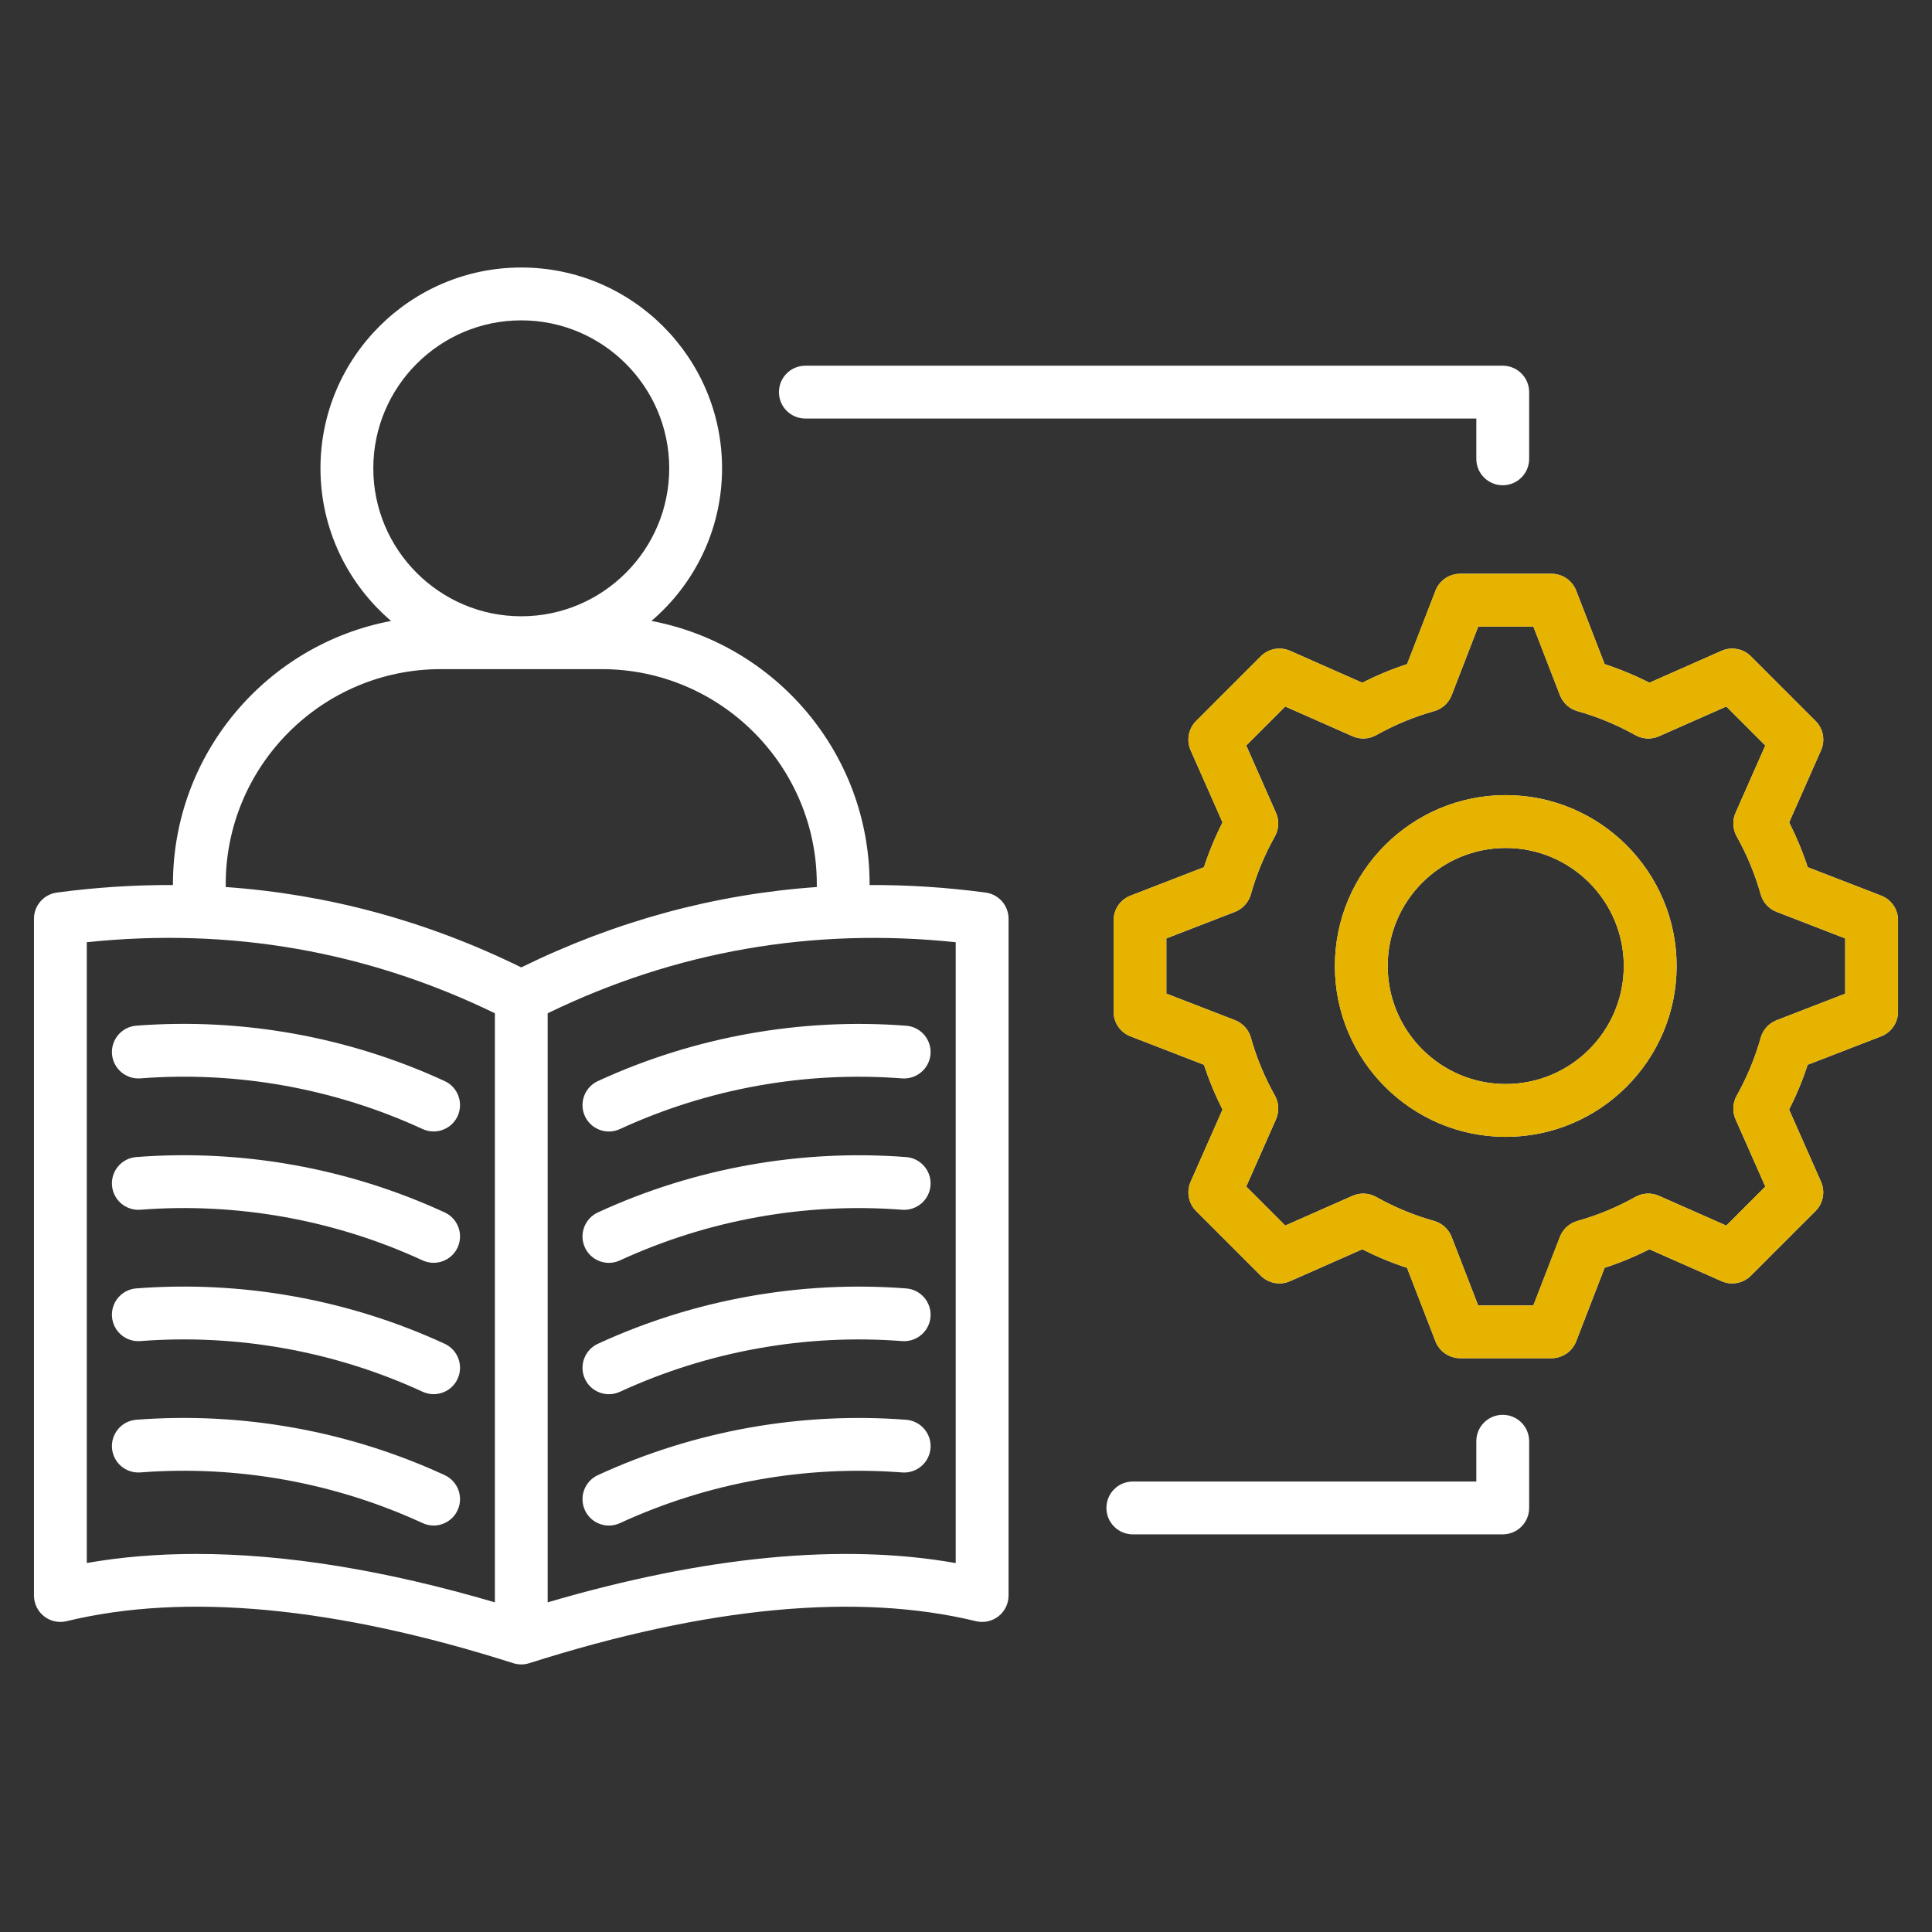 <svg width="72" height="72" viewBox="0 0 72 72" fill="none" xmlns="http://www.w3.org/2000/svg">
<rect x="0" y="0" width="72" height="72" fill="#333333" stroke="none"/>
<path d="M5.079 38.224C9.014 37.922 12.988 38.635 16.571 40.288C17.065 40.515 17.28 41.1 17.054 41.594C16.888 41.954 16.532 42.166 16.159 42.166C16.021 42.166 15.881 42.137 15.747 42.075C12.468 40.563 8.831 39.909 5.231 40.188C4.691 40.228 4.216 39.823 4.174 39.282C4.132 38.741 4.538 38.267 5.079 38.224ZM16.571 45.183C12.988 43.53 9.014 42.817 5.079 43.12C4.538 43.162 4.132 43.634 4.174 44.177C4.216 44.719 4.69 45.124 5.231 45.083C8.831 44.806 12.468 45.458 15.747 46.97C15.881 47.032 16.021 47.061 16.159 47.061C16.532 47.061 16.888 46.849 17.054 46.489C17.281 45.995 17.065 45.41 16.571 45.183ZM16.571 50.078C12.988 48.425 9.014 47.712 5.079 48.015C4.538 48.057 4.132 48.529 4.174 49.072C4.216 49.615 4.69 50.02 5.231 49.978C8.831 49.701 12.468 50.353 15.747 51.865C15.881 51.927 16.021 51.957 16.159 51.957C16.532 51.957 16.888 51.744 17.054 51.384C17.281 50.891 17.065 50.306 16.571 50.078ZM16.571 54.973C12.988 53.321 9.014 52.608 5.079 52.91C4.538 52.952 4.132 53.425 4.174 53.968C4.216 54.51 4.69 54.914 5.231 54.873C8.831 54.596 12.468 55.249 15.747 56.76C15.881 56.822 16.021 56.852 16.159 56.852C16.532 56.852 16.888 56.639 17.054 56.279C17.281 55.786 17.065 55.201 16.571 54.973ZM37.586 34.239V59.46C37.586 59.763 37.447 60.048 37.211 60.234C36.973 60.421 36.664 60.488 36.37 60.417C31.957 59.345 26.357 59.871 19.724 61.982C19.627 62.013 19.527 62.028 19.426 62.028C19.325 62.028 19.225 62.013 19.128 61.982C12.495 59.871 6.895 59.344 2.482 60.417C2.188 60.488 1.879 60.421 1.641 60.234C1.403 60.047 1.266 59.761 1.266 59.46V34.239C1.266 33.746 1.631 33.329 2.121 33.263C3.578 33.069 5.019 32.976 6.445 32.983V32.95C6.445 28.078 9.953 24.013 14.574 23.141C12.966 21.767 11.943 19.727 11.943 17.451C11.943 13.325 15.3 9.969 19.426 9.969C23.552 9.969 26.909 13.325 26.909 17.451C26.909 19.727 25.886 21.767 24.277 23.141C28.9 24.013 32.407 28.077 32.407 32.95V32.983C33.833 32.976 35.274 33.069 36.731 33.263C37.221 33.328 37.586 33.746 37.586 34.239ZM19.426 22.967C22.466 22.967 24.94 20.493 24.94 17.453C24.94 14.412 22.466 11.939 19.426 11.939C16.386 11.939 13.912 14.412 13.912 17.453C13.912 20.493 16.386 22.967 19.426 22.967ZM8.412 33.057C12.226 33.325 15.912 34.325 19.426 36.052C22.94 34.326 26.626 33.325 30.44 33.057V32.951C30.44 28.533 26.844 24.937 22.425 24.937H16.426C12.008 24.937 8.412 28.533 8.412 32.951V33.057ZM18.442 37.761C13.67 35.443 8.561 34.554 3.234 35.114V58.249C4.517 58.023 5.88 57.911 7.317 57.911C10.634 57.911 14.354 58.513 18.443 59.715V37.762L18.442 37.761ZM35.617 35.114C30.292 34.556 25.182 35.444 20.41 37.762V59.715C26.27 57.994 31.373 57.501 35.617 58.251V35.115V35.114ZM22.281 40.289C21.787 40.517 21.572 41.102 21.798 41.595C21.964 41.955 22.32 42.168 22.693 42.168C22.831 42.168 22.971 42.138 23.105 42.076C26.384 40.565 30.021 39.911 33.621 40.189C34.161 40.227 34.636 39.825 34.678 39.283C34.72 38.742 34.314 38.268 33.773 38.226C29.838 37.924 25.864 38.637 22.281 40.289ZM33.773 43.121C29.838 42.819 25.864 43.532 22.281 45.184C21.787 45.412 21.572 45.997 21.798 46.49C21.964 46.85 22.32 47.063 22.693 47.063C22.831 47.063 22.971 47.033 23.105 46.971C26.384 45.46 30.021 44.806 33.621 45.084C34.161 45.125 34.636 44.72 34.678 44.179C34.72 43.637 34.314 43.163 33.773 43.121ZM33.773 48.016C29.838 47.714 25.864 48.427 22.281 50.079C21.787 50.307 21.572 50.892 21.798 51.386C21.964 51.746 22.32 51.958 22.693 51.958C22.831 51.958 22.971 51.928 23.105 51.867C26.384 50.355 30.021 49.701 33.621 49.979C34.161 50.019 34.636 49.615 34.678 49.074C34.72 48.532 34.314 48.058 33.773 48.016ZM33.773 52.911C29.838 52.609 25.864 53.322 22.281 54.974C21.787 55.202 21.572 55.787 21.798 56.281C21.964 56.641 22.32 56.853 22.693 56.853C22.831 56.853 22.971 56.824 23.105 56.762C26.384 55.25 30.021 54.596 33.621 54.874C34.161 54.915 34.636 54.51 34.678 53.969C34.72 53.428 34.314 52.954 33.773 52.911ZM70.734 34.297V37.703C70.734 38.109 70.484 38.473 70.106 38.621L67.366 39.681C67.179 40.255 66.947 40.813 66.674 41.351L67.863 44.038C68.027 44.409 67.946 44.844 67.659 45.132L65.25 47.541C64.963 47.828 64.527 47.909 64.156 47.745L61.469 46.557C60.93 46.829 60.372 47.061 59.799 47.248L58.739 49.988C58.593 50.367 58.227 50.616 57.821 50.616H54.415C54.008 50.616 53.644 50.366 53.497 49.988L52.436 47.248C51.864 47.061 51.304 46.829 50.767 46.557L48.08 47.745C47.708 47.909 47.274 47.828 46.986 47.541L44.577 45.132C44.29 44.845 44.208 44.411 44.373 44.038L45.561 41.351C45.288 40.812 45.056 40.254 44.869 39.681L42.13 38.621C41.75 38.475 41.501 38.109 41.501 37.703V34.297C41.501 33.891 41.752 33.526 42.13 33.379L44.869 32.318C45.056 31.744 45.288 31.186 45.561 30.649L44.373 27.962C44.208 27.59 44.29 27.156 44.577 26.868L46.986 24.459C47.273 24.172 47.708 24.09 48.08 24.255L50.768 25.443C51.307 25.17 51.865 24.938 52.438 24.751L53.498 22.012C53.644 21.632 54.01 21.383 54.416 21.383H57.822C58.229 21.383 58.593 21.634 58.74 22.012L59.801 24.751C60.373 24.938 60.933 25.17 61.47 25.443L64.157 24.255C64.529 24.09 64.965 24.172 65.251 24.459L67.66 26.868C67.947 27.154 68.029 27.589 67.864 27.962L66.676 30.649C66.949 31.188 67.181 31.746 67.368 32.318L70.107 33.379C70.487 33.525 70.736 33.891 70.736 34.297H70.734ZM68.766 34.972L66.209 33.982C65.919 33.869 65.7 33.629 65.617 33.329C65.406 32.58 65.105 31.854 64.723 31.172C64.571 30.902 64.555 30.576 64.68 30.292L65.789 27.783L64.335 26.329L61.826 27.439C61.542 27.564 61.215 27.548 60.946 27.396C60.265 27.014 59.539 26.713 58.788 26.502C58.49 26.418 58.248 26.198 58.136 25.91L57.146 23.353H55.088L54.098 25.91C53.986 26.2 53.745 26.419 53.446 26.502C52.696 26.713 51.971 27.014 51.289 27.396C51.019 27.548 50.693 27.564 50.408 27.439L47.898 26.329L46.444 27.783L47.552 30.292C47.678 30.576 47.662 30.902 47.51 31.172C47.128 31.853 46.827 32.578 46.616 33.329C46.531 33.627 46.312 33.869 46.024 33.982L43.467 34.972V37.029L46.025 38.019C46.315 38.132 46.534 38.372 46.617 38.672C46.827 39.421 47.128 40.147 47.512 40.829C47.663 41.099 47.679 41.425 47.554 41.709L46.444 44.219L47.898 45.673L50.407 44.565C50.691 44.44 51.017 44.456 51.287 44.608C51.968 44.99 52.694 45.291 53.444 45.502C53.743 45.586 53.984 45.806 54.097 46.094L55.087 48.651H57.144L58.134 46.094C58.247 45.804 58.487 45.585 58.787 45.502C59.536 45.292 60.262 44.991 60.944 44.608C61.214 44.456 61.54 44.44 61.824 44.565L64.335 45.675L65.789 44.221L64.68 41.712C64.555 41.428 64.571 41.102 64.723 40.832C65.105 40.151 65.406 39.425 65.617 38.675C65.701 38.376 65.921 38.135 66.209 38.022L68.766 37.032V34.975V34.972ZM62.483 36C62.483 39.511 59.626 42.367 56.115 42.367C52.604 42.367 49.748 39.511 49.748 36C49.748 32.488 52.604 29.632 56.115 29.632C59.626 29.632 62.483 32.488 62.483 36ZM60.514 36C60.514 33.574 58.541 31.601 56.115 31.601C53.689 31.601 51.716 33.574 51.716 36C51.716 38.426 53.689 40.399 56.115 40.399C58.541 40.399 60.514 38.426 60.514 36ZM30.014 15.598H55.018V17.1C55.018 17.644 55.458 18.084 56.002 18.084C56.547 18.084 56.987 17.644 56.987 17.1V14.614C56.987 14.069 56.547 13.629 56.002 13.629H30.014C29.469 13.629 29.029 14.069 29.029 14.614C29.029 15.158 29.469 15.598 30.014 15.598ZM56.002 52.726C55.458 52.726 55.018 53.166 55.018 53.71V55.212H42.217C41.673 55.212 41.233 55.652 41.233 56.196C41.233 56.741 41.673 57.181 42.217 57.181H56.002C56.547 57.181 56.987 56.741 56.987 56.196V53.71C56.987 53.166 56.547 52.726 56.002 52.726Z" fill="white"/>
<path d="M70.733 34.296V37.702C70.733 38.109 70.483 38.473 70.105 38.621L67.365 39.681C67.178 40.255 66.946 40.813 66.673 41.35L67.862 44.038C68.026 44.409 67.945 44.843 67.658 45.132L65.249 47.541C64.962 47.827 64.526 47.909 64.155 47.744L61.467 46.556C60.929 46.829 60.37 47.061 59.798 47.248L58.738 49.987C58.592 50.367 58.226 50.616 57.819 50.616H54.414C54.007 50.616 53.643 50.366 53.495 49.987L52.435 47.248C51.863 47.061 51.303 46.829 50.766 46.556L48.078 47.744C47.707 47.909 47.273 47.827 46.984 47.541L44.575 45.132C44.289 44.845 44.207 44.41 44.372 44.038L45.56 41.35C45.287 40.812 45.055 40.253 44.868 39.681L42.129 38.621C41.749 38.474 41.5 38.109 41.5 37.702V34.296C41.5 33.89 41.75 33.526 42.129 33.378L44.868 32.318C45.055 31.744 45.287 31.186 45.56 30.649L44.372 27.961C44.207 27.59 44.289 27.155 44.575 26.867L46.984 24.458C47.271 24.171 47.707 24.09 48.078 24.254L50.767 25.443C51.306 25.17 51.864 24.938 52.436 24.751L53.497 22.011C53.643 21.632 54.009 21.383 54.415 21.383H57.821C58.227 21.383 58.592 21.633 58.739 22.011L59.8 24.751C60.372 24.938 60.932 25.17 61.469 25.443L64.156 24.254C64.527 24.09 64.963 24.171 65.25 24.458L67.659 26.867C67.946 27.154 68.028 27.589 67.863 27.961L66.675 30.649C66.948 31.187 67.18 31.745 67.367 32.318L70.106 33.378C70.486 33.524 70.734 33.89 70.734 34.296H70.733ZM68.764 34.971L66.208 33.981C65.918 33.869 65.699 33.628 65.616 33.329C65.405 32.579 65.104 31.854 64.721 31.172C64.57 30.902 64.554 30.576 64.679 30.291L65.787 27.783L64.333 26.329L61.825 27.438C61.541 27.563 61.214 27.548 60.944 27.396C60.264 27.013 59.538 26.712 58.787 26.502C58.489 26.417 58.247 26.198 58.135 25.91L57.145 23.353H55.087L54.097 25.91C53.985 26.199 53.744 26.419 53.445 26.502C52.695 26.712 51.969 27.013 51.288 27.396C51.017 27.548 50.691 27.563 50.407 27.438L47.897 26.329L46.443 27.783L47.551 30.291C47.676 30.576 47.661 30.902 47.509 31.172C47.126 31.852 46.825 32.578 46.614 33.329C46.53 33.627 46.311 33.869 46.023 33.981L43.466 34.971V37.029L46.024 38.019C46.314 38.131 46.533 38.372 46.616 38.671C46.825 39.421 47.126 40.146 47.51 40.828C47.662 41.098 47.678 41.425 47.553 41.709L46.443 44.219L47.897 45.673L50.406 44.565C50.69 44.44 51.016 44.455 51.286 44.607C51.967 44.989 52.692 45.291 53.443 45.501C53.741 45.586 53.983 45.805 54.096 46.093L55.086 48.65H57.143L58.133 46.093C58.246 45.804 58.486 45.584 58.786 45.501C59.535 45.292 60.261 44.991 60.943 44.607C61.213 44.455 61.539 44.44 61.823 44.565L64.333 45.674L65.787 44.22L64.679 41.712C64.554 41.428 64.57 41.101 64.721 40.831C65.104 40.151 65.405 39.425 65.616 38.674C65.7 38.376 65.919 38.134 66.208 38.022L68.764 37.032V34.974V34.971ZM62.481 35.999C62.481 39.511 59.625 42.367 56.114 42.367C52.602 42.367 49.746 39.511 49.746 35.999C49.746 32.488 52.602 29.632 56.114 29.632C59.625 29.632 62.481 32.488 62.481 35.999ZM60.513 35.999C60.513 33.574 58.539 31.601 56.114 31.601C53.688 31.601 51.715 33.574 51.715 35.999C51.715 38.425 53.688 40.398 56.114 40.398C58.539 40.398 60.513 38.425 60.513 35.999Z" fill="#E6B400"/>
</svg>
